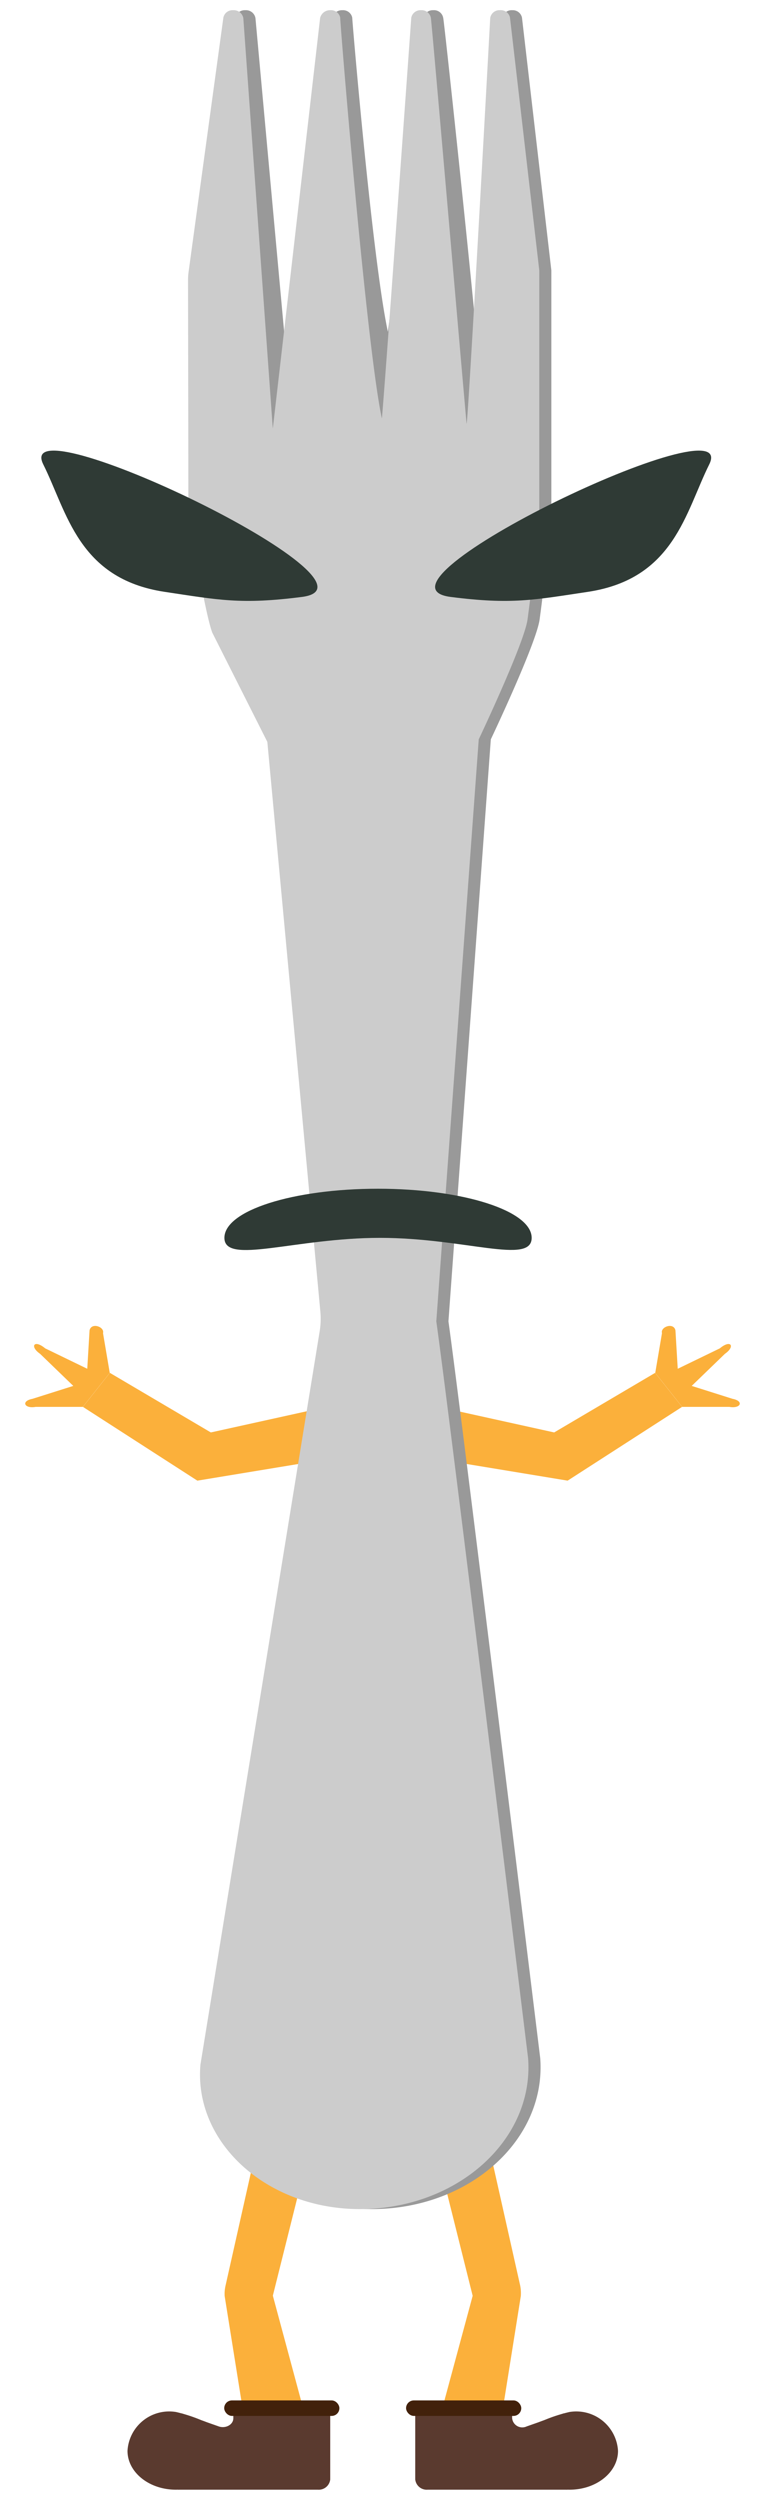 <svg xmlns="http://www.w3.org/2000/svg" width="150" height="490" viewBox="0 0 150 490"><defs><style>.cls-1{fill:#fbb03b;}.cls-2{fill:#5a3a2f;}.cls-3{fill:#42210b;}.cls-4{fill:#999;}.cls-5{fill:#ccc;}.cls-6{fill:#2f3a35;}</style></defs><title>fork</title><g id="Lag_1" data-name="Lag 1"><polygon class="cls-1" points="133.74 275.76 111.3 290.22 80.94 285.21 80.94 274.65 108.66 280.77 128.46 269.09 133.74 275.76"/><path class="cls-1" d="M143,275.76h-9.24l-5.28-6.67,1.32-7.78c-.35-1.23,2.26-2.18,2.64-.56l.45,7.54,8.25-4c2.19-1.83,3.08-.36,1,1.07l-6.51,6.29,8,2.53C145.92,274.61,145.26,276.16,143,275.76Z"/><polygon class="cls-1" points="16.26 275.76 38.7 290.22 69.06 285.21 69.06 274.65 41.34 280.77 21.54 269.09 16.26 275.76"/><path class="cls-1" d="M7,275.76h9.24l5.28-6.67-1.32-7.78c.35-1.23-2.26-2.18-2.64-.56l-.45,7.54-8.25-4c-2.19-1.83-3.08-.36-1,1.07l6.51,6.29-8,2.53C4.08,274.61,4.74,276.16,7,275.76Z"/><path class="cls-1" d="M59.43,472H47.56l-3.51-21.95a7.27,7.27,0,0,1,.18-2.08l8.08-36H63l-9.5,38Z"/><path class="cls-2" d="M34.93,488h27.4a2.26,2.26,0,0,0,2.42-2V472.78h-19V474c0,1.24-1.49,2.07-2.85,1.6l-7.14-2.51a.62.62,0,0,0-.86.49Z"/><path class="cls-2" d="M25,480.39c0,4.2,4.24,7.61,9.48,7.61s9.11-3.42,9.49-7.61c.22-2.4-.09-4.48-4.46-6a30.54,30.54,0,0,0-5-1.62A8.19,8.19,0,0,0,25,480.39Z"/><rect class="cls-3" x="43.97" y="470.5" width="22.59" height="3.04" rx="1.52" transform="translate(110.52 944.04) rotate(180)"/><path class="cls-1" d="M86.74,472H98.62l3.5-21.95A7.64,7.64,0,0,0,102,448l-8.08-36H83.18l9.5,38Z"/><path class="cls-2" d="M111.24,488H83.85a2.26,2.26,0,0,1-2.43-2V472.78h19V474a2,2,0,0,0,2.84,1.6l7.14-2.51a.62.62,0,0,1,.86.49Z"/><path class="cls-2" d="M121.18,480.39c0,4.2-4.25,7.61-9.49,7.61s-9.11-3.42-9.49-7.61c-.21-2.4.1-4.48,4.46-6a30.54,30.54,0,0,1,5-1.62A8.2,8.2,0,0,1,121.18,480.39Z"/><rect class="cls-3" x="79.62" y="470.5" width="22.59" height="3.04" rx="1.52"/><path class="cls-4" d="M44,124c-1.48-3.94-4.69-22.9-4.7-27,0-12,0-37.43,0-42.12a11.09,11.09,0,0,1,.1-1.52C40.21,47,46.17,3.44,46.17,3.44A1.85,1.85,0,0,1,48.09,2h0a1.88,1.88,0,0,1,2,1.55l5.68,62.09c0,.17.29.17.32,0L65.15,3.51a1.94,1.94,0,0,1,2-1.51h0a1.83,1.83,0,0,1,1.92,1.48C69,3.38,73,50.8,76.05,65c.12.52,7-61.52,7-61.52A1.83,1.83,0,0,1,84.94,2h0A1.83,1.83,0,0,1,86.9,3.48C87,3.28,92.23,52.3,93.43,66c.19,2.16,5.08-62.47,5.08-62.47A1.81,1.81,0,0,1,100.43,2h0a1.84,1.84,0,0,1,1.92,1.46S108.11,53,108.11,53v47.41c0,1.78-1.24,13.17-2.3,21-.63,4.69-9.57,23.51-9.57,23.51L87.93,259c-3,.76-.15-1.06,0,0,2.23,15.66,18,144.44,18,144.44,1.19,16-13.91,29.56-33,29.56h0c-18.2,0-32.57-13-31.24-28.31L65.05,260.94a15.36,15.36,0,0,0,.14-3.89c-1.31-14.12-9.36-100.54-10.4-111.63"/><path class="cls-5" d="M41.62,124c-1.48-3.94-4.68-22.9-4.69-27,0-12-.06-37.43-.06-42.12a11.09,11.09,0,0,1,.1-1.52C37.83,47,43.8,3.44,43.8,3.44A1.83,1.83,0,0,1,45.71,2h0a1.9,1.9,0,0,1,2,1.55L53.49,84c0,.16,9.28-80.49,9.28-80.49A2,2,0,0,1,64.8,2h0a1.82,1.82,0,0,1,1.91,1.48c-.12-.1,5.11,64.32,8.16,78.52.11.52,5.77-78.52,5.77-78.52A1.84,1.84,0,0,1,82.56,2h0a1.83,1.83,0,0,1,1.92,1.48c.08-.2,5.77,65.82,7,79.52.19,2.16,4.64-79.47,4.64-79.47A1.82,1.82,0,0,1,98.06,2h0A1.82,1.82,0,0,1,100,3.46S105.74,53,105.74,53v47.41c0,1.78-1.24,13.17-2.3,21-.64,4.69-9.57,23.51-9.57,23.51L85.55,259c-3,.76-.15-1.06,0,0,2.24,15.66,18,144.44,18,144.44,1.2,16-13.9,29.56-33,29.56h0c-18.2,0-32.57-13-31.25-28.31L62.68,260.94a15.36,15.36,0,0,0,.13-3.89c-1.31-14.12-9.36-100.54-10.39-111.63"/><path class="cls-6" d="M88.33,117c12,1.54,16.38.59,27-1,16.89-2.58,19.07-15.62,23.75-25C145.3,78.34,69.49,114.54,88.33,117Z"/><path class="cls-6" d="M59.23,117c-12,1.54-16.38.59-27-1-16.9-2.58-19.07-15.62-23.76-25C2.25,78.34,78.06,114.54,59.23,117Z"/><path class="cls-6" d="M104.25,242.63c0,5.33-13.11,0-29.75,0S44,248,44,242.63,57.48,233,74.12,233,104.25,237.31,104.25,242.63Z"/></g></svg>
